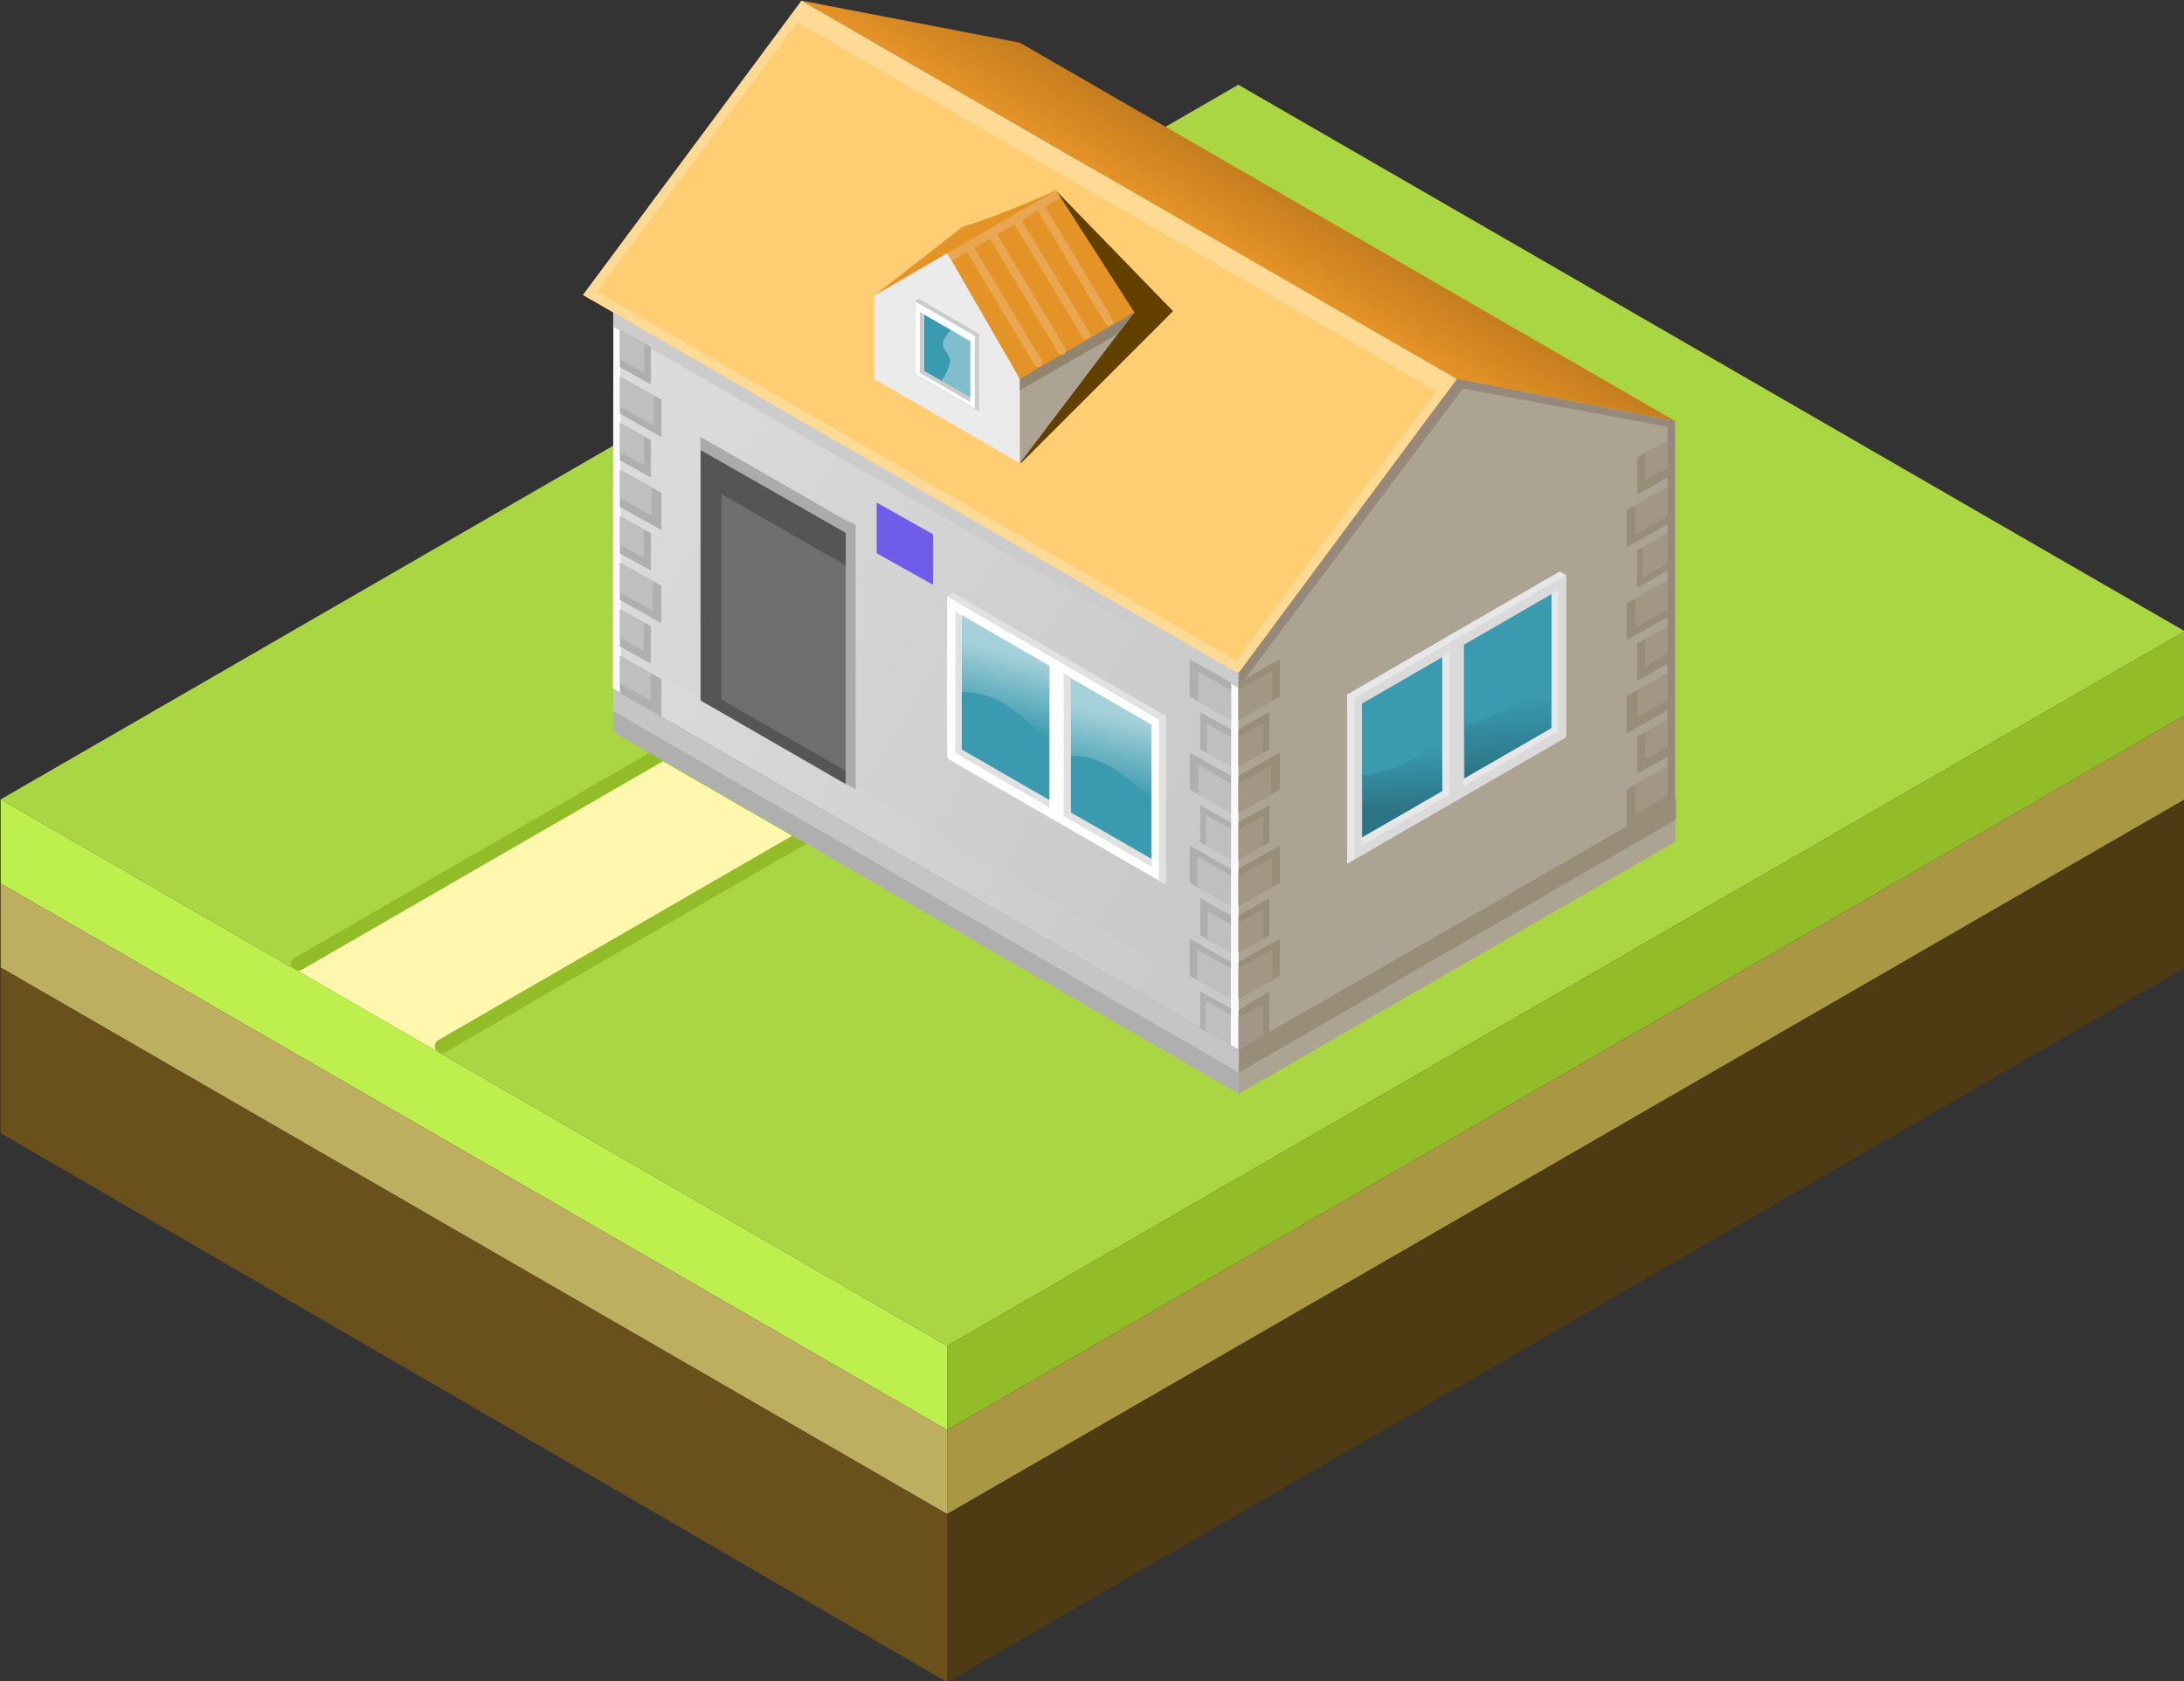 <?xml version="1.0" encoding="UTF-8" standalone="no"?>
<!-- Created with Inkscape (http://www.inkscape.org/) -->

<svg
   xmlns:dc="http://purl.org/dc/elements/1.1/"
   xmlns:cc="http://creativecommons.org/ns#"
   xmlns:rdf="http://www.w3.org/1999/02/22-rdf-syntax-ns#"
   xmlns:svg="http://www.w3.org/2000/svg"
   xmlns="http://www.w3.org/2000/svg"
   xmlns:xlink="http://www.w3.org/1999/xlink"
   xmlns:sodipodi="http://sodipodi.sourceforge.net/DTD/sodipodi-0.dtd"
   xmlns:inkscape="http://www.inkscape.org/namespaces/inkscape"
   width="281.589"
   height="216.767"
   id="svg2"
   version="1.1"
   inkscape:version="0.48.4 r9939"
   sodipodi:docname="Isometric house.svg">
  <rect width="100%" height="100%" fill="#333333" stroke="none"/>
  <defs
     id="defs4">
    <linearGradient
       id="linearGradient5647">
      <stop
         style="stop-color:#dadada;stop-opacity:1;"
         offset="0"
         id="stop5649" />
      <stop
         style="stop-color:#c9c9c9;stop-opacity:1;"
         offset="1"
         id="stop5651" />
    </linearGradient>
    <linearGradient
       id="linearGradient4007">
      <stop
         style="stop-color:#235c69;stop-opacity:0.6;"
         offset="0"
         id="stop4009" />
      <stop
         style="stop-color:#235c69;stop-opacity:0;"
         offset="1"
         id="stop4011" />
    </linearGradient>
    <linearGradient
       id="linearGradient3993">
      <stop
         style="stop-color:#ffffff;stop-opacity:0.547;"
         offset="0"
         id="stop3995" />
      <stop
         style="stop-color:#ffffff;stop-opacity:0;"
         offset="1"
         id="stop3997" />
    </linearGradient>
    <linearGradient
       id="linearGradient3810">
      <stop
         style="stop-color:#e49327;stop-opacity:1;"
         offset="0"
         id="stop3812" />
      <stop
         style="stop-color:#a76815;stop-opacity:1;"
         offset="1"
         id="stop3814" />
    </linearGradient>
    <linearGradient
       inkscape:collect="always"
       xlink:href="#linearGradient4007"
       id="linearGradient4881"
       gradientUnits="userSpaceOnUse"
       gradientTransform="translate(2.546,-1.469)"
       x1="459.609"
       y1="436.276"
       x2="459.402"
       y2="433.667" />
    <linearGradient
       inkscape:collect="always"
       xlink:href="#linearGradient4007"
       id="linearGradient4884"
       gradientUnits="userSpaceOnUse"
       gradientTransform="translate(-1.314,0.75)"
       x1="459.531"
       y1="435.433"
       x2="459.433"
       y2="433.261" />
    <linearGradient
       inkscape:collect="always"
       xlink:href="#linearGradient3993"
       id="linearGradient4899"
       gradientUnits="userSpaceOnUse"
       gradientTransform="translate(3.906,2.266)"
       x1="443.875"
       y1="430.611"
       x2="443.195"
       y2="433.174" />
    <linearGradient
       inkscape:collect="always"
       xlink:href="#linearGradient3993"
       id="linearGradient4902"
       gradientUnits="userSpaceOnUse"
       x1="443.875"
       y1="430.611"
       x2="443.195"
       y2="433.174" />
    <linearGradient
       inkscape:collect="always"
       xlink:href="#linearGradient5647"
       id="linearGradient4927"
       gradientUnits="userSpaceOnUse"
       x1="431.14"
       y1="431.292"
       x2="451.579"
       y2="441.229" />
    <linearGradient
       inkscape:collect="always"
       xlink:href="#linearGradient3810"
       id="linearGradient4947"
       gradientUnits="userSpaceOnUse"
       x1="449.467"
       y1="414.862"
       x2="452.065"
       y2="410.362" />
    <linearGradient
       inkscape:collect="always"
       xlink:href="#linearGradient5647"
       id="linearGradient4951"
       gradientUnits="userSpaceOnUse"
       x1="430.852"
       y1="425.988"
       x2="451.024"
       y2="437.426" />
  </defs>
  <sodipodi:namedview
     id="base"
     pagecolor="#ffffff"
     bordercolor="#666666"
     borderopacity="1.0"
     inkscape:pageopacity="0.0"
     inkscape:pageshadow="2"
     inkscape:zoom="1"
     inkscape:cx="96.475144"
     inkscape:cy="57.049525"
     inkscape:document-units="px"
     inkscape:current-layer="layer1"
     showgrid="true"
     inkscape:window-width="913"
     inkscape:window-height="1041"
     inkscape:window-x="62"
     inkscape:window-y="0"
     inkscape:window-maximized="0"
     inkscape:snap-nodes="true"
     showguides="true"
     inkscape:guide-bbox="true"
     inkscape:snap-global="false"
     fit-margin-top="0"
     fit-margin-left="0"
     fit-margin-right="0"
     fit-margin-bottom="0" />
  <g
     inkscape:label="Layer"
     inkscape:groupmode="layer"
     id="layer1"
     style="display:inline"
     transform="translate(-407.898,-250.595)">
    <g
       id="g3829"
       transform="matrix(3.613,0,0,3.613,-1065.751,-1221.119)">
      <path
         sodipodi:nodetypes="ccccc"
         inkscape:connector-curvature="0"
         id="path4094"
         d="m 407.898,435.862 44.167,-25.5 33.775,19.5 -44.167,25.5 z"
         style="fill:#aad644;fill-opacity:1;stroke:none" />
      <path
         id="path3000"
         d="m 459.875,420.875 c -2.054,2.767 -4.64,4.94 -6.5,7.938 l -1.312,0.594 0,1.969 0,12 0,0.094 0,2.906 15.594,-9 0,-3 0,-0.094 0,-11.906 -7.781,-1.5 z"
         style="fill:#aca392;fill-opacity:1;stroke:none"
         inkscape:connector-curvature="0" />
      <path
         sodipodi:nodetypes="ccccccc"
         inkscape:connector-curvature="0"
         id="path3002"
         d="m 429.914,418.77 0,12.031 6.719,3.906 15.329,9 -0.221,-18.044 -15.108,-2.956 z"
         style="fill:url(#linearGradient4951);fill-opacity:1;stroke:none" />
      <path
         sodipodi:nodetypes="ccccc"
         inkscape:connector-curvature="0"
         id="path3008"
         d="m 459.859,420.862 -23.383,-13.5 -7.794,10.5 23.383,13.5 z"
         style="fill:#ffce72;fill-opacity:1;stroke:none" />
      <path
         sodipodi:nodetypes="ccccc"
         inkscape:connector-curvature="0"
         id="path3012"
         d="m 459.859,420.862 7.794,1.5 -23.383,-13.5 -7.794,-1.5 z"
         style="fill:url(#linearGradient4947);fill-opacity:1;stroke:none" />
      <path
         sodipodi:nodetypes="ccccc"
         inkscape:connector-curvature="0"
         id="path3014"
         d="m 439.075,420.862 5.196,3 0,-3 -5.196,-3 z"
         style="fill:#ebebeb;fill-opacity:1;stroke:none" />
      <path
         sodipodi:nodetypes="cccc"
         inkscape:connector-curvature="0"
         id="path3016"
         d="m 439.071,417.886 2.723,-1.703 2.473,4.703 z"
         style="fill:#ebebeb;fill-opacity:1;stroke:none" />
      <path
         sodipodi:nodetypes="cccc"
         inkscape:connector-curvature="0"
         id="path4031"
         d="m 445.594,414.175 4.141,4.266 -5.438,5.438 z"
         style="fill:#624000;fill-opacity:1;stroke:none" />
      <path
         sodipodi:nodetypes="ccccc"
         inkscape:connector-curvature="0"
         id="path3018"
         d="m 444.271,420.862 4.091,-2.369 -2.802,-4.364 -3.887,2.233 z"
         style="fill:#e49327;fill-opacity:1;stroke:none" />
      <path
         sodipodi:nodetypes="cccc"
         inkscape:connector-curvature="0"
         id="path3020"
         d="m 444.271,423.862 4.082,-5.384 -4.082,2.384 z"
         style="fill:#aca392;fill-opacity:1;stroke:none" />
      <path
         sodipodi:nodetypes="ccccc"
         inkscape:connector-curvature="0"
         id="path5406"
         d="m 444.266,420.859 0.005,0.403 3.504,-2.014 0.579,-0.764 z"
         style="fill:#91856f;fill-opacity:1;stroke:none" />
      <path
         sodipodi:nodetypes="ccccc"
         style="fill:#3a9aaf;fill-opacity:1;stroke:none"
         d="m 449.482,438.88 -7.794,-4.5 0.176,-5.875 7.618,4.375 z"
         id="path3026"
         inkscape:connector-curvature="0" />
      <path
         sodipodi:nodetypes="cccccc"
         inkscape:connector-curvature="0"
         id="path3030"
         d="m 459.859,420.862 0.412,0.084 -7.53,10.027 -0.669,0.907 0,-0.521 z"
         style="fill:#97887c;fill-opacity:1;stroke:none" />
      <path
         sodipodi:nodetypes="ccccc"
         inkscape:connector-curvature="0"
         id="path3032"
         d="m 436.485,407.372 23.372,13.495 -0.432,0.588 -23.389,-13.493 z"
         style="fill:#ffda94;fill-opacity:1;stroke:none" />
      <path
         inkscape:connector-curvature="0"
         id="path3802"
         d="M 452.059,431.339 z"
         style="fill:none;stroke:#000000;stroke-width:1px;stroke-linecap:butt;stroke-linejoin:miter;stroke-opacity:1" />
      <path
         sodipodi:nodetypes="cccccc"
         inkscape:connector-curvature="0"
         id="path3806"
         d="m 467.649,422.366 0,0.239 -0.327,-0.049 -7.647,-1.428 0.205,-0.268 z"
         style="fill:#97887c;fill-opacity:1;stroke:none" />
      <path
         inkscape:connector-curvature="0"
         id="path3808"
         d="m 440.541,420.698 2.264,1.307 0,-2.614 -2.264,-1.307 z"
         style="fill:#3a9aaf;fill-opacity:1;stroke:none" />
      <path
         sodipodi:nodetypes="ccccc"
         inkscape:connector-curvature="0"
         id="path3820"
         d="m 429.755,418.474 0,0.519 22.318,12.883 -0.011,-0.53 z"
         style="fill:#cccccc;fill-opacity:1;stroke:none" />
      <path
         inkscape:connector-curvature="0"
         id="path4114"
         d="m 431.281,434.362 -12.99,7.5 5.196,3 12.99,-7.5 z"
         style="fill:#fff7ad;fill-opacity:1;stroke:none" />
      <path
         sodipodi:nodetypes="cc"
         inkscape:connector-curvature="0"
         id="path4116"
         d="m 431.502,434.23 -12.99,7.5"
         style="fill:#92bd29;fill-opacity:1;stroke:#92bd29;stroke-width:0.5;stroke-linecap:round;stroke-linejoin:miter;stroke-miterlimit:4;stroke-opacity:1;stroke-dasharray:none" />
      <path
         style="fill:#92bd29;fill-opacity:1;stroke:#92bd29;stroke-width:0.5;stroke-linecap:round;stroke-linejoin:miter;stroke-miterlimit:4;stroke-opacity:1;stroke-dasharray:none"
         d="m 436.628,437.169 -12.99,7.5"
         id="path4118"
         inkscape:connector-curvature="0"
         sodipodi:nodetypes="cc" />
      <path
         sodipodi:nodetypes="ccccc"
         inkscape:connector-curvature="0"
         id="path3824"
         d="m 429.761,430.456 0,3 22.305,12.906 0,-3 z"
         style="fill:#afafaf;fill-opacity:1;stroke:none" />
      <path
         sodipodi:nodetypes="ccccc"
         inkscape:connector-curvature="0"
         id="path3828"
         d="m 429.765,430.425 0.006,1.5 22.308,12.86 0,-1.449 c -7.438,-4.303 -14.876,-8.607 -22.314,-12.91 z"
         style="fill:url(#linearGradient4927);fill-opacity:1;stroke:none" />
      <path
         sodipodi:nodetypes="ccccc"
         inkscape:connector-curvature="0"
         id="path3832"
         d="m 452.084,444.79 -0.022,0.805 -22.302,-12.884 0,-0.769 z"
         style="fill:#c5c5c5;fill-opacity:1;stroke:none" />
      <path
         sodipodi:nodetypes="ccccc"
         inkscape:connector-curvature="0"
         id="path3836"
         d="m 441.891,428.507 -0.188,0.496 7.773,4.488 0,-0.613 c 0,0 -7.681,-4.397 -7.585,-4.371 z"
         style="fill:#ffffff;fill-opacity:1;stroke:none" />
      <path
         sodipodi:nodetypes="cccccc"
         style="fill:#ffffff;fill-opacity:1;stroke:none"
         d="m 441.875,428.507 -0.203,0.113 0,5.758 0.518,0.301 0,-5.973 z"
         id="path3840"
         inkscape:connector-curvature="0" />
      <path
         sodipodi:nodetypes="ccccc"
         style="fill:#ffffff;fill-opacity:1;stroke:none"
         d="m 441.719,433.815 0,0.609 7.757,4.476 0,-0.613 c 0,0 -7.852,-4.498 -7.757,-4.473 z"
         id="path3842"
         inkscape:connector-curvature="0" />
      <path
         sodipodi:nodetypes="ccccc"
         style="fill:#ffffff;fill-opacity:1;stroke:none"
         d="m 448.964,433.175 0,5.328 0.514,0.301 0,-5.938 z"
         id="path3844"
         inkscape:connector-curvature="0" />
      <path
         sodipodi:nodetypes="ccccc"
         inkscape:connector-curvature="0"
         id="path3888"
         d="m 452.092,444.785 0,0.82 15.59,-9.023 0,-0.762 z"
         style="fill:#988d78;fill-opacity:1;stroke:none" />
      <path
         sodipodi:nodetypes="ccccc"
         inkscape:connector-curvature="0"
         id="path3898"
         d="m 442.187,429.3 -0.219,-0.148 0,5.062 0.219,-0.133 z"
         style="fill:#e1e1e1;fill-opacity:1;stroke:none" />
      <path
         sodipodi:nodetypes="ccccc"
         inkscape:connector-curvature="0"
         id="path3900"
         d="m 442.164,434.065 -0.195,0.141 7.004,4.066 0,-0.281 z"
         style="fill:#e1e1e1;fill-opacity:1;stroke:none" />
      <path
         inkscape:connector-curvature="0"
         id="path3838"
         d="m 445.324,430.534 0,5.938 0.522,0.301 0,-5.973 z"
         style="fill:#ffffff;fill-opacity:1;stroke:none" />
      <path
         sodipodi:nodetypes="ccccc"
         inkscape:connector-curvature="0"
         id="path3912"
         d="m 446.091,431.531 -0.256,-0.148 0,5.078 0.256,0.027 z"
         style="fill:#e1e1e1;fill-opacity:1;stroke:none" />
      <path
         style="fill:#e1e1e1;fill-opacity:1;stroke:none"
         d="m 449.483,432.859 -0.256,0.147 0,5.754 0.256,0.151 z"
         id="path3916"
         inkscape:connector-curvature="0"
         sodipodi:nodetypes="ccccc" />
      <path
         style="fill:#e1e1e1;fill-opacity:1;stroke:none"
         d="m 441.671,428.622 0.219,-0.126 7.576,4.378 -0.243,0.142 z"
         id="path3918"
         inkscape:connector-curvature="0"
         sodipodi:nodetypes="ccccc" />
      <path
         inkscape:connector-curvature="0"
         id="path3028"
         d="m 438.071,426.331 -5.196,-3 0,9 5.196,3 z"
         style="fill:#6f6f6f;fill-opacity:1;stroke:none" />
      <path
         sodipodi:nodetypes="ccccccc"
         inkscape:connector-curvature="0"
         id="path3834"
         d="m 438.071,427.526 0,-1.195 -5.196,-3 0,9 0.748,0.422 0,-7.781 z"
         style="fill:#555555;fill-opacity:1;stroke:none" />
      <path
         inkscape:connector-curvature="0"
         id="path3969"
         d="m 451.781,431.175 0.281,0.172 7.688,-10.344 -0.219,-0.25 z"
         style="fill:#ffda94;fill-opacity:1;stroke:none" />
      <path
         sodipodi:nodetypes="ccccc"
         style="fill:#ffda94;fill-opacity:1;stroke:none"
         d="m 428.685,417.858 0.281,0.172 7.742,-10.414 -0.219,-0.25 z"
         id="path3971"
         inkscape:connector-curvature="0" />
      <path
         inkscape:connector-curvature="0"
         id="path3975"
         d="m 451.773,431.198 0.234,-0.281 -23.113,-13.332 -0.207,0.281 z"
         style="fill:#ffda94;fill-opacity:1;stroke:none" />
      <path
         sodipodi:nodetypes="ccccc"
         inkscape:connector-curvature="0"
         id="path3977"
         d="m 441.672,416.37 0.172,0.281 3.875,-2.266 -0.164,-0.258 z"
         style="fill:#eaa751;fill-opacity:1;stroke:none" />
      <path
         sodipodi:nodetypes="ccccc"
         inkscape:connector-curvature="0"
         id="path3981"
         d="m 442.805,419.393 0,0.297 -2.262,-1.305 -0.004,-0.297 z"
         style="fill:#ffffff;fill-opacity:1;stroke:none" />
      <path
         style="fill:#ffffff;fill-opacity:1;stroke:none"
         d="m 442.805,421.706 0,0.297 -2.262,-1.305 -0.004,-0.297 z"
         id="path3983"
         inkscape:connector-curvature="0"
         sodipodi:nodetypes="ccccc" />
      <path
         inkscape:connector-curvature="0"
         id="path3987"
         d="m 440.848,418.558 0,2.184 -0.307,-0.082 0,-2.289 z"
         style="fill:#ffffff;fill-opacity:1;stroke:none" />
      <path
         style="fill:#ffffff;fill-opacity:1;stroke:none"
         d="m 442.809,419.45 0,2.428 -0.307,-0.092 0,-2.545 z"
         id="path3989"
         inkscape:connector-curvature="0" />
      <path
         sodipodi:nodetypes="ccccc"
         inkscape:connector-curvature="0"
         id="path3991"
         d="m 442.188,429.206 -0.016,2.828 c 1.362,-0.047 2.277,0.921 3.164,1.827 l 0,-2.842 z"
         style="fill:url(#linearGradient4902);fill-opacity:1;stroke:none" />
      <path
         style="fill:url(#linearGradient4899);fill-opacity:1;stroke:none"
         d="m 446.094,431.472 -0.016,2.828 c 1.262,-0.018 2.232,0.963 3.164,1.827 l 0,-2.842 z"
         id="path4001"
         inkscape:connector-curvature="0"
         sodipodi:nodetypes="ccccc" />
      <path
         sodipodi:nodetypes="ccccc"
         inkscape:connector-curvature="0"
         id="path3024"
         d="m 455.948,438.112 7.794,-4.5 -0.172,-5.805 -7.622,4.305 z"
         style="fill:#3a9aaf;fill-opacity:1;stroke:none" />
      <path
         sodipodi:nodetypes="ccccc"
         style="fill:#dadada;fill-opacity:1;stroke:none"
         d="m 463.541,427.741 0.195,0.512 -7.773,4.488 0,-0.613 c 0,0 7.673,-4.412 7.577,-4.387 z"
         id="path3874"
         inkscape:connector-curvature="0" />
      <path
         sodipodi:nodetypes="cccccc"
         inkscape:connector-curvature="0"
         id="path3878"
         d="m 463.631,427.811 0.141,0.059 0,5.758 -0.522,0.301 0,-5.973 z"
         style="fill:#dadada;fill-opacity:1;stroke:none" />
      <path
         inkscape:connector-curvature="0"
         id="path3880"
         d="m 463.72,433.065 0,0.609 -7.773,4.488 0,-0.613 c 0,0 7.868,-4.51 7.773,-4.484 z"
         style="fill:#dadada;fill-opacity:1;stroke:none" />
      <path
         inkscape:connector-curvature="0"
         id="path3882"
         d="m 456.475,432.425 0,5.328 -0.522,0.301 0,-5.973 z"
         style="fill:#dadada;fill-opacity:1;stroke:none"
         sodipodi:nodetypes="ccccc" />
      <path
         style="fill:#e7e7e7;fill-opacity:1;stroke:none"
         d="m 463.246,428.534 0.219,-0.148 0,5.062 -0.219,-0.133 z"
         id="path3930"
         inkscape:connector-curvature="0"
         sodipodi:nodetypes="ccccc" />
      <path
         style="fill:#e7e7e7;fill-opacity:1;stroke:none"
         d="m 463.269,433.3 0.195,0.141 -7.004,4.066 0,-0.281 z"
         id="path3932"
         inkscape:connector-curvature="0"
         sodipodi:nodetypes="ccccc" />
      <path
         style="fill:#e7e7e7;fill-opacity:1;stroke:none"
         d="m 459.343,430.765 0.256,-0.148 0,5.078 -0.256,0.027 z"
         id="path3934"
         inkscape:connector-curvature="0"
         sodipodi:nodetypes="ccccc" />
      <path
         sodipodi:nodetypes="ccccc"
         inkscape:connector-curvature="0"
         id="path3936"
         d="m 455.951,432.093 0.256,0.147 0,5.754 -0.256,0.151 z"
         style="fill:#e7e7e7;fill-opacity:1;stroke:none" />
      <path
         style="fill:#dadada;fill-opacity:1;stroke:none"
         d="m 460.115,429.784 0,5.938 -0.522,0.301 0,-5.973 z"
         id="path3876"
         inkscape:connector-curvature="0" />
      <path
         sodipodi:nodetypes="ccccc"
         inkscape:connector-curvature="0"
         id="path3938"
         d="m 463.76,427.856 -0.227,-0.126 -7.566,4.378 0.243,0.142 z"
         style="fill:#e7e7e7;fill-opacity:1;stroke:none" />
      <path
         sodipodi:nodetypes="ccccc"
         inkscape:connector-curvature="0"
         id="path4005"
         d="m 456.499,435.01 0,2.196 2.855,-1.648 -0.011,-2.067 c -0.727,0.943 -1.667,1.368 -2.844,1.519 z"
         style="fill:url(#linearGradient4884);fill-opacity:1;stroke:none" />
      <path
         style="fill:url(#linearGradient4881);fill-opacity:1;stroke:none"
         d="m 460.155,433.196 0,1.9 3.058,-1.758 0.011,-2.167 c -0.663,1.012 -1.898,1.802 -3.069,2.024 z"
         id="path4015"
         inkscape:connector-curvature="0"
         sodipodi:nodetypes="ccccc" />
      <path
         inkscape:connector-curvature="0"
         id="path4019"
         d="m 439.094,417.847 2.594,-1.484 -0.656,0.117 z"
         style="fill:none;stroke:none" />
      <path
         sodipodi:nodetypes="cccsscc"
         inkscape:connector-curvature="0"
         id="path4092"
         d="m 442.512,419.511 0,2.047 -1.043,-0.617 c 0,0 0.308,-0.458 0.312,-0.719 0.004,-0.233 -0.281,-0.417 -0.258,-0.648 0.017,-0.176 0.289,-0.461 0.289,-0.461 z"
         style="opacity:0.362;fill:#ffffff;fill-opacity:1;stroke:none" />
      <path
         sodipodi:nodetypes="ccccc"
         inkscape:connector-curvature="0"
         id="path3875"
         d="m 440.85,418.561 0,2.012 -0.152,0.088 0,-2.186 z"
         style="fill:#cccccc;fill-opacity:1;stroke:none" />
      <path
         inkscape:connector-curvature="0"
         id="path3877"
         d="m 440.707,420.647 0.138,-0.08 1.651,0.953 0,0.158 z"
         style="fill:#cccccc;fill-opacity:1;stroke:none" />
      <path
         sodipodi:nodetypes="ccccc"
         style="fill:#cccccc;fill-opacity:1;stroke:none"
         d="m 440.531,418.085 0.138,-0.08 2.147,1.242 0,0.158 z"
         id="path3879"
         inkscape:connector-curvature="0" />
      <path
         style="fill:#cccccc;fill-opacity:1;stroke:none"
         d="m 442.811,419.265 0,2.742 -0.152,-0.088 0,-2.74 z"
         id="path3881"
         inkscape:connector-curvature="0"
         sodipodi:nodetypes="ccccc" />
      <path
         sodipodi:nodetypes="ccccc"
         inkscape:connector-curvature="0"
         id="path3887"
         d="m 432.867,423.393 0,-0.469 5.203,2.984 0,0.453 z"
         style="fill:#ababab;fill-opacity:1;stroke:none" />
      <path
         sodipodi:nodetypes="ccccc"
         inkscape:connector-curvature="0"
         id="path3889"
         d="m 433.584,432.731 4.458,2.559 0,-0.453 -4.43,-2.541 z"
         style="fill:#555555;fill-opacity:1;stroke:none" />
      <path
         sodipodi:nodetypes="ccccc"
         inkscape:connector-curvature="0"
         id="path3891"
         d="m 438.059,425.908 0.348,0.15 0,9.454 -0.348,-0.2 z"
         style="fill:#ababab;fill-opacity:1;stroke:none" />
      <g
         id="g4020">
        <path
           style="fill:#e5962e;fill-opacity:1;stroke:#eaa751;stroke-width:0.3;stroke-linecap:round;stroke-linejoin:miter;stroke-miterlimit:4;stroke-opacity:1;stroke-dasharray:none"
           d="m 442.516,416.268 2.406,4.016"
           id="path4012"
           inkscape:connector-curvature="0" />
        <path
           inkscape:connector-curvature="0"
           id="path4014"
           d="m 443.359,415.831 2.406,4.016"
           style="fill:#e5962e;fill-opacity:1;stroke:#eaa751;stroke-width:0.3;stroke-linecap:round;stroke-linejoin:miter;stroke-miterlimit:4;stroke-opacity:1;stroke-dasharray:none" />
        <path
           sodipodi:nodetypes="cc"
           style="fill:#e5962e;fill-opacity:1;stroke:#eaa751;stroke-width:0.3;stroke-linecap:round;stroke-linejoin:miter;stroke-miterlimit:4;stroke-opacity:1;stroke-dasharray:none"
           d="m 444.203,415.268 2.428,4.016"
           id="path4016"
           inkscape:connector-curvature="0" />
        <path
           inkscape:connector-curvature="0"
           id="path4018"
           d="m 445.047,414.8 2.406,4.016"
           style="fill:#e5962e;fill-opacity:1;stroke:#eaa751;stroke-width:0.3;stroke-linecap:round;stroke-linejoin:miter;stroke-miterlimit:4;stroke-opacity:1;stroke-dasharray:none" />
      </g>
      <path
         sodipodi:nodetypes="ccccc"
         inkscape:connector-curvature="0"
         id="path4027"
         d="m 439.08,417.884 3.139,-2.45 c 1.299,-0.382 3.344,-1.302 3.344,-1.302 l -3.855,2.22 z"
         style="fill:#e49327;fill-opacity:1;stroke:none" />
      <path
         sodipodi:nodetypes="ccccc"
         inkscape:connector-curvature="0"
         id="path4120"
         d="m 407.898,435.862 0,3 33.775,19.5 0,-3 z"
         style="fill:#bdf04d;fill-opacity:1;stroke:none" />
      <path
         sodipodi:nodetypes="ccccc"
         inkscape:connector-curvature="0"
         id="path4122"
         d="m 441.673,455.362 44.167,-25.5 0,3 -44.167,25.5 z"
         style="fill:#92bd29;fill-opacity:1;stroke:none" />
      <path
         sodipodi:nodetypes="ccccc"
         style="fill:#beae60;fill-opacity:1;stroke:none"
         d="m 407.898,438.862 0,3 33.775,19.5 0,-3 z"
         id="path5394"
         inkscape:connector-curvature="0" />
      <path
         style="fill:#6a511b;fill-opacity:1;stroke:none"
         d="m 407.898,441.862 -10e-6,5.909 33.775,19.591 0,-6 z"
         id="path5396"
         inkscape:connector-curvature="0"
         sodipodi:nodetypes="ccccc" />
      <path
         inkscape:connector-curvature="0"
         id="path5398"
         d="m 485.84,432.862 0,3 -44.167,25.5 0,-3 z"
         style="fill:#a99744;fill-opacity:1;stroke:none"
         sodipodi:nodetypes="ccccc" />
      <path
         sodipodi:nodetypes="ccccc"
         inkscape:connector-curvature="0"
         id="path5400"
         d="m 485.84,435.862 0,6 -44.167,25.5 0,-6 z"
         style="fill:#4e3b14;fill-opacity:1;stroke:none" />
      <path
         sodipodi:nodetypes="ccccc"
         inkscape:connector-curvature="0"
         id="path3965"
         d="m 451.803,433.017 -1.475,-0.825 0,-1.325 1.475,0.83 z"
         style="fill:#afafaf;fill-opacity:1;stroke:none" />
      <path
         style="fill:#afafaf;fill-opacity:1;stroke:none"
         d="m 451.803,436.339 -1.475,-0.825 0,-1.325 1.475,0.83 z"
         id="path4022"
         inkscape:connector-curvature="0"
         sodipodi:nodetypes="ccccc" />
      <path
         sodipodi:nodetypes="ccccc"
         inkscape:connector-curvature="0"
         id="path4024"
         d="m 451.803,433.017 -1.475,-0.825 0,-1.325 1.475,0.83 z"
         style="fill:#afafaf;fill-opacity:1;stroke:none" />
      <path
         sodipodi:nodetypes="ccccc"
         inkscape:connector-curvature="0"
         id="path4026"
         d="m 451.803,434.678 -1.099,-0.604 0,-1.325 1.099,0.609 z"
         style="fill:#afafaf;fill-opacity:1;stroke:none" />
      <path
         sodipodi:nodetypes="ccccc"
         inkscape:connector-curvature="0"
         id="path4030"
         d="m 451.803,439.661 -1.475,-0.825 0,-1.325 1.475,0.83 z"
         style="fill:#afafaf;fill-opacity:1;stroke:none" />
      <path
         sodipodi:nodetypes="ccccc"
         inkscape:connector-curvature="0"
         id="path4034"
         d="m 451.803,442.982 -1.475,-0.825 0,-1.325 1.475,0.83 z"
         style="fill:#afafaf;fill-opacity:1;stroke:none" />
      <path
         style="fill:#afafaf;fill-opacity:1;stroke:none"
         d="m 451.803,438 -1.099,-0.604 0,-1.325 1.099,0.609 z"
         id="path4038"
         inkscape:connector-curvature="0"
         sodipodi:nodetypes="ccccc" />
      <path
         sodipodi:nodetypes="ccccc"
         inkscape:connector-curvature="0"
         id="path4040"
         d="m 451.803,441.322 -1.099,-0.604 0,-1.325 1.099,0.609 z"
         style="fill:#afafaf;fill-opacity:1;stroke:none" />
      <path
         style="fill:#afafaf;fill-opacity:1;stroke:none"
         d="m 451.803,444.643 -1.099,-0.604 0,-1.325 1.099,0.609 z"
         id="path4042"
         inkscape:connector-curvature="0"
         sodipodi:nodetypes="ccccc" />
      <path
         style="fill:#bfbfbf;fill-opacity:1;stroke:none"
         d="m 451.803,433.017 -1.176,-0.658 0,-1.057 1.176,0.662 z"
         id="path5410"
         inkscape:connector-curvature="0"
         sodipodi:nodetypes="ccccc" />
      <path
         style="fill:#bfbfbf;fill-opacity:1;stroke:none"
         d="m 451.803,434.678 -0.867,-0.476 0,-1.045 0.867,0.48 z"
         id="path5430"
         inkscape:connector-curvature="0"
         sodipodi:nodetypes="ccccc" />
      <path
         sodipodi:nodetypes="ccccc"
         inkscape:connector-curvature="0"
         id="path5432"
         d="m 451.803,436.339 -1.165,-0.652 0,-1.047 1.165,0.655 z"
         style="fill:#bfbfbf;fill-opacity:1;stroke:none" />
      <path
         sodipodi:nodetypes="ccccc"
         inkscape:connector-curvature="0"
         id="path5434"
         d="m 451.803,438 -0.9,-0.495 0,-1.085 0.9,0.498 z"
         style="fill:#bfbfbf;fill-opacity:1;stroke:none" />
      <path
         style="fill:#bfbfbf;fill-opacity:1;stroke:none"
         d="m 451.803,439.661 -1.198,-0.67 0,-1.077 1.198,0.674 z"
         id="path5436"
         inkscape:connector-curvature="0"
         sodipodi:nodetypes="ccccc" />
      <path
         style="fill:#bfbfbf;fill-opacity:1;stroke:none"
         d="m 451.803,441.322 -0.834,-0.458 0,-1.005 0.834,0.462 z"
         id="path5438"
         inkscape:connector-curvature="0"
         sodipodi:nodetypes="ccccc" />
      <path
         style="fill:#bfbfbf;fill-opacity:1;stroke:none"
         d="m 451.803,442.982 -1.209,-0.676 0,-1.087 1.209,0.68 z"
         id="path5440"
         inkscape:connector-curvature="0"
         sodipodi:nodetypes="ccccc" />
      <path
         sodipodi:nodetypes="ccccc"
         inkscape:connector-curvature="0"
         id="path5442"
         d="m 451.803,444.643 -0.911,-0.5 0,-1.098 0.911,0.504 z"
         style="fill:#bfbfbf;fill-opacity:1;stroke:none" />
      <g
         id="g5560">
        <path
           inkscape:connector-curvature="0"
           id="path3894"
           d="m 430.01,419.13 0.016,12.938 -0.281,-0.172 0.016,-12.906 z"
           style="fill:#f9f9f9;fill-opacity:1;stroke:none" />
        <g
           id="g3990">
          <path
             sodipodi:nodetypes="ccccc"
             inkscape:connector-curvature="0"
             id="path4076"
             d="m 430.001,427.422 1.475,0.825 0,1.325 -1.475,-0.83 z"
             style="fill:#afafaf;fill-opacity:1;stroke:none" />
          <path
             style="fill:#afafaf;fill-opacity:1;stroke:none"
             d="m 430.001,430.743 1.475,0.825 0,1.325 -1.475,-0.83 z"
             id="path4078"
             inkscape:connector-curvature="0"
             sodipodi:nodetypes="ccccc" />
          <path
             style="fill:#afafaf;fill-opacity:1;stroke:none"
             d="m 430.001,429.083 1.099,0.604 0,1.325 -1.099,-0.609 z"
             id="path4080"
             inkscape:connector-curvature="0"
             sodipodi:nodetypes="ccccc" />
          <path
             style="fill:#afafaf;fill-opacity:1;stroke:none"
             d="m 430.001,424.1 1.475,0.825 0,1.325 -1.475,-0.83 z"
             id="path4082"
             inkscape:connector-curvature="0"
             sodipodi:nodetypes="ccccc" />
          <path
             style="fill:#afafaf;fill-opacity:1;stroke:none"
             d="m 430.001,420.778 1.475,0.825 0,1.325 -1.475,-0.83 z"
             id="path4084"
             inkscape:connector-curvature="0"
             sodipodi:nodetypes="ccccc" />
          <path
             sodipodi:nodetypes="ccccc"
             inkscape:connector-curvature="0"
             id="path4086"
             d="m 430.001,425.761 1.099,0.604 0,1.325 -1.099,-0.609 z"
             style="fill:#afafaf;fill-opacity:1;stroke:none" />
          <path
             style="fill:#afafaf;fill-opacity:1;stroke:none"
             d="m 430.001,422.439 1.099,0.604 0,1.325 -1.099,-0.609 z"
             id="path4088"
             inkscape:connector-curvature="0"
             sodipodi:nodetypes="ccccc" />
          <path
             sodipodi:nodetypes="ccccc"
             inkscape:connector-curvature="0"
             id="path4090"
             d="m 430.001,419.118 1.099,0.604 0,1.325 -1.099,-0.609 z"
             style="fill:#afafaf;fill-opacity:1;stroke:none" />
          <path
             style="fill:#bfbfbf;fill-opacity:1;stroke:none"
             d="m 430.001,419.118 0.865,0.475 0,1.042 -0.865,-0.479 z"
             id="path5444"
             inkscape:connector-curvature="0"
             sodipodi:nodetypes="ccccc" />
        </g>
        <path
           sodipodi:nodetypes="ccccc"
           inkscape:connector-curvature="0"
           id="path5448"
           d="m 430.001,427.422 1.475,0.825 0,1.325 -1.475,-0.83 z"
           style="fill:#afafaf;fill-opacity:1;stroke:none" />
        <path
           style="fill:#afafaf;fill-opacity:1;stroke:none"
           d="m 430.001,430.743 1.475,0.825 0,1.325 -1.475,-0.83 z"
           id="path5450"
           inkscape:connector-curvature="0"
           sodipodi:nodetypes="ccccc" />
        <path
           style="fill:#afafaf;fill-opacity:1;stroke:none"
           d="m 430.001,429.083 1.099,0.604 0,1.325 -1.099,-0.609 z"
           id="path5452"
           inkscape:connector-curvature="0"
           sodipodi:nodetypes="ccccc" />
        <path
           style="fill:#afafaf;fill-opacity:1;stroke:none"
           d="m 430.001,424.1 1.475,0.825 0,1.325 -1.475,-0.83 z"
           id="path5454"
           inkscape:connector-curvature="0"
           sodipodi:nodetypes="ccccc" />
        <path
           style="fill:#afafaf;fill-opacity:1;stroke:none"
           d="m 430.001,420.778 1.475,0.825 0,1.325 -1.475,-0.83 z"
           id="path5456"
           inkscape:connector-curvature="0"
           sodipodi:nodetypes="ccccc" />
        <path
           sodipodi:nodetypes="ccccc"
           inkscape:connector-curvature="0"
           id="path5458"
           d="m 430.001,425.761 1.099,0.604 0,1.325 -1.099,-0.609 z"
           style="fill:#afafaf;fill-opacity:1;stroke:none" />
        <path
           style="fill:#afafaf;fill-opacity:1;stroke:none"
           d="m 430.001,422.439 1.099,0.604 0,1.325 -1.099,-0.609 z"
           id="path5460"
           inkscape:connector-curvature="0"
           sodipodi:nodetypes="ccccc" />
        <path
           sodipodi:nodetypes="ccccc"
           inkscape:connector-curvature="0"
           id="path5462"
           d="m 430.001,419.118 1.099,0.604 0,1.325 -1.099,-0.609 z"
           style="fill:#afafaf;fill-opacity:1;stroke:none" />
        <path
           style="fill:#bfbfbf;fill-opacity:1;stroke:none"
           d="m 430.001,419.118 0.865,0.475 0,1.042 -0.865,-0.479 z"
           id="path5464"
           inkscape:connector-curvature="0"
           sodipodi:nodetypes="ccccc" />
        <path
           sodipodi:nodetypes="ccccc"
           inkscape:connector-curvature="0"
           id="path5475"
           d="m 430.001,420.778 1.198,0.67 0,1.077 -1.198,-0.674 z"
           style="fill:#bfbfbf;fill-opacity:1;stroke:none" />
        <path
           sodipodi:nodetypes="ccccc"
           inkscape:connector-curvature="0"
           id="path5477"
           d="m 430.001,422.439 0.856,0.47 0,1.032 -0.856,-0.474 z"
           style="fill:#bfbfbf;fill-opacity:1;stroke:none" />
        <path
           sodipodi:nodetypes="ccccc"
           inkscape:connector-curvature="0"
           id="path5479"
           d="m 430.001,424.1 1.121,0.627 0,1.007 -1.121,-0.631 z"
           style="fill:#bfbfbf;fill-opacity:1;stroke:none" />
        <path
           style="fill:#bfbfbf;fill-opacity:1;stroke:none"
           d="m 430.001,425.761 0.845,0.464 0,1.019 -0.845,-0.468 z"
           id="path5481"
           inkscape:connector-curvature="0"
           sodipodi:nodetypes="ccccc" />
        <path
           style="fill:#bfbfbf;fill-opacity:1;stroke:none"
           d="m 430.001,427.422 1.176,0.658 0,1.057 -1.176,-0.662 z"
           id="path5483"
           inkscape:connector-curvature="0"
           sodipodi:nodetypes="ccccc" />
        <path
           sodipodi:nodetypes="ccccc"
           inkscape:connector-curvature="0"
           id="path5485"
           d="m 430.001,429.083 0.845,0.464 0,1.019 -0.845,-0.468 z"
           style="fill:#bfbfbf;fill-opacity:1;stroke:none" />
        <path
           sodipodi:nodetypes="ccccc"
           inkscape:connector-curvature="0"
           id="path5487"
           d="m 430.001,430.743 1.099,0.615 0,0.987 -1.099,-0.618 z"
           style="fill:#bfbfbf;fill-opacity:1;stroke:none" />
      </g>
      <g
         id="g5522">
        <path
           style="fill:#f9f9f9;fill-opacity:1;stroke:none"
           d="m 452.062,431.878 0.016,12.914 -0.281,-0.172 0.016,-12.883 z"
           id="path3892"
           inkscape:connector-curvature="0"
           sodipodi:nodetypes="ccccc" />
        <path
           style="fill:#988d78;fill-opacity:1;stroke:none"
           d="m 452.072,436.339 1.475,-0.825 0,-1.325 -1.475,0.83 z"
           id="path4044"
           inkscape:connector-curvature="0"
           sodipodi:nodetypes="ccccc" />
        <path
           sodipodi:nodetypes="ccccc"
           inkscape:connector-curvature="0"
           id="path4046"
           d="m 452.072,433.017 1.475,-0.825 0,-1.325 -1.475,0.83 z"
           style="fill:#988d78;fill-opacity:1;stroke:none" />
        <path
           sodipodi:nodetypes="ccccc"
           inkscape:connector-curvature="0"
           id="path4048"
           d="m 452.072,434.678 1.099,-0.604 0,-1.325 -1.099,0.609 z"
           style="fill:#988d78;fill-opacity:1;stroke:none" />
        <path
           sodipodi:nodetypes="ccccc"
           inkscape:connector-curvature="0"
           id="path4050"
           d="m 452.072,439.661 1.475,-0.825 0,-1.325 -1.475,0.83 z"
           style="fill:#988d78;fill-opacity:1;stroke:none" />
        <path
           sodipodi:nodetypes="ccccc"
           inkscape:connector-curvature="0"
           id="path4052"
           d="m 452.072,442.982 1.475,-0.825 0,-1.325 -1.475,0.83 z"
           style="fill:#988d78;fill-opacity:1;stroke:none" />
        <path
           style="fill:#988d78;fill-opacity:1;stroke:none"
           d="m 452.072,438 1.099,-0.604 0,-1.325 -1.099,0.609 z"
           id="path4054"
           inkscape:connector-curvature="0"
           sodipodi:nodetypes="ccccc" />
        <path
           sodipodi:nodetypes="ccccc"
           inkscape:connector-curvature="0"
           id="path4056"
           d="m 452.072,441.322 1.099,-0.604 0,-1.325 -1.099,0.609 z"
           style="fill:#988d78;fill-opacity:1;stroke:none" />
        <path
           style="fill:#988d78;fill-opacity:1;stroke:none"
           d="m 452.072,444.838 1.099,-0.665 0,-1.459 -1.099,0.67 z"
           id="path4058"
           inkscape:connector-curvature="0"
           sodipodi:nodetypes="ccccc" />
        <path
           style="fill:#a19784;fill-opacity:1;stroke:none"
           d="m 452.072,433.017 1.202,-0.672 0,-1.08 -1.202,0.676 z"
           id="path5497"
           inkscape:connector-curvature="0"
           sodipodi:nodetypes="ccccc" />
        <path
           style="fill:#a19784;fill-opacity:1;stroke:none"
           d="m 452.072,434.678 0.872,-0.479 0,-1.052 -0.872,0.483 z"
           id="path5499"
           inkscape:connector-curvature="0"
           sodipodi:nodetypes="ccccc" />
        <path
           sodipodi:nodetypes="ccccc"
           inkscape:connector-curvature="0"
           id="path5501"
           d="m 452.072,436.339 1.164,-0.651 0,-1.046 -1.164,0.655 z"
           style="fill:#a19784;fill-opacity:1;stroke:none" />
        <path
           sodipodi:nodetypes="ccccc"
           inkscape:connector-curvature="0"
           id="path5503"
           d="m 452.072,438 0.885,-0.486 0,-1.067 -0.885,0.49 z"
           style="fill:#a19784;fill-opacity:1;stroke:none" />
        <path
           style="fill:#a19784;fill-opacity:1;stroke:none"
           d="m 452.072,439.661 1.187,-0.664 0,-1.066 -1.187,0.668 z"
           id="path5505"
           inkscape:connector-curvature="0"
           sodipodi:nodetypes="ccccc" />
        <path
           style="fill:#a19784;fill-opacity:1;stroke:none"
           d="m 452.072,441.322 0.889,-0.488 0,-1.072 -0.889,0.492 z"
           id="path5507"
           inkscape:connector-curvature="0"
           sodipodi:nodetypes="ccccc" />
        <path
           style="fill:#a19784;fill-opacity:1;stroke:none"
           d="m 452.072,442.982 1.217,-0.681 0,-1.093 -1.217,0.685 z"
           id="path5509"
           inkscape:connector-curvature="0"
           sodipodi:nodetypes="ccccc" />
        <path
           sodipodi:nodetypes="ccccc"
           inkscape:connector-curvature="0"
           id="path5511"
           d="m 452.072,444.807 0.878,-0.517 0,-1.134 -0.878,0.521 z"
           style="fill:#a19784;fill-opacity:1;stroke:none" />
      </g>
      <g
         id="g5605">
        <path
           inkscape:connector-curvature="0"
           id="path3914"
           d="m 467.383,422.561 0,13.43 0.266,-0.141 0,-13.246 z"
           style="fill:#97887c;fill-opacity:1;stroke:none"
           sodipodi:nodetypes="ccccc" />
        <path
           sodipodi:nodetypes="ccccc"
           inkscape:connector-curvature="0"
           id="path4060"
           d="m 467.39,431.359 -1.475,0.825 0,1.325 1.475,-0.83 z"
           style="fill:#988d78;fill-opacity:1;stroke:none" />
        <path
           style="fill:#988d78;fill-opacity:1;stroke:none"
           d="m 467.39,434.681 -1.475,0.825 0,1.325 1.475,-0.83 z"
           id="path4062"
           inkscape:connector-curvature="0"
           sodipodi:nodetypes="ccccc" />
        <path
           style="fill:#988d78;fill-opacity:1;stroke:none"
           d="m 467.39,433.02 -1.099,0.604 0,1.325 1.099,-0.609 z"
           id="path4064"
           inkscape:connector-curvature="0"
           sodipodi:nodetypes="ccccc" />
        <path
           style="fill:#988d78;fill-opacity:1;stroke:none"
           d="m 467.39,428.038 -1.475,0.825 0,1.325 1.475,-0.83 z"
           id="path4066"
           inkscape:connector-curvature="0"
           sodipodi:nodetypes="ccccc" />
        <path
           style="fill:#988d78;fill-opacity:1;stroke:none"
           d="m 467.39,424.716 -1.475,0.825 0,1.325 1.475,-0.83 z"
           id="path4068"
           inkscape:connector-curvature="0"
           sodipodi:nodetypes="ccccc" />
        <path
           sodipodi:nodetypes="ccccc"
           inkscape:connector-curvature="0"
           id="path4070"
           d="m 467.39,429.698 -1.099,0.604 0,1.325 1.099,-0.609 z"
           style="fill:#988d78;fill-opacity:1;stroke:none" />
        <path
           style="fill:#988d78;fill-opacity:1;stroke:none"
           d="m 467.39,426.377 -1.099,0.604 0,1.325 1.099,-0.609 z"
           id="path4072"
           inkscape:connector-curvature="0"
           sodipodi:nodetypes="ccccc" />
        <path
           sodipodi:nodetypes="ccccc"
           inkscape:connector-curvature="0"
           id="path4074"
           d="m 467.39,423.055 -1.099,0.604 0,1.325 1.099,-0.609 z"
           style="fill:#988d78;fill-opacity:1;stroke:none" />
        <path
           style="fill:#a19784;fill-opacity:1;stroke:none"
           d="m 467.39,423.055 -0.809,0.445 0,0.976 0.809,-0.448 z"
           id="path5589"
           inkscape:connector-curvature="0"
           sodipodi:nodetypes="ccccc" />
        <path
           sodipodi:nodetypes="ccccc"
           inkscape:connector-curvature="0"
           id="path5591"
           d="m 467.39,424.716 -1.164,0.651 0,1.046 1.164,-0.655 z"
           style="fill:#a19784;fill-opacity:1;stroke:none" />
        <path
           sodipodi:nodetypes="ccccc"
           inkscape:connector-curvature="0"
           id="path5593"
           d="m 467.39,426.377 -0.891,0.49 0,1.074 0.891,-0.494 z"
           style="fill:#a19784;fill-opacity:1;stroke:none" />
        <path
           sodipodi:nodetypes="ccccc"
           inkscape:connector-curvature="0"
           id="path5595"
           d="m 467.39,428.038 -1.156,0.647 0,1.039 1.156,-0.65 z"
           style="fill:#a19784;fill-opacity:1;stroke:none" />
        <path
           style="fill:#a19784;fill-opacity:1;stroke:none"
           d="m 467.39,429.698 -0.801,0.44 0,0.965 0.801,-0.443 z"
           id="path5597"
           inkscape:connector-curvature="0"
           sodipodi:nodetypes="ccccc" />
        <path
           style="fill:#a19784;fill-opacity:1;stroke:none"
           d="m 467.39,431.359 -1.073,0.6 0,0.964 1.073,-0.604 z"
           id="path5599"
           inkscape:connector-curvature="0"
           sodipodi:nodetypes="ccccc" />
        <path
           sodipodi:nodetypes="ccccc"
           inkscape:connector-curvature="0"
           id="path5601"
           d="m 467.39,433.02 -0.801,0.44 0,0.965 0.801,-0.443 z"
           style="fill:#a19784;fill-opacity:1;stroke:none" />
        <path
           sodipodi:nodetypes="ccccc"
           inkscape:connector-curvature="0"
           id="path5603"
           d="m 467.39,434.681 -1.165,0.652 0,1.047 1.165,-0.655 z"
           style="fill:#a19784;fill-opacity:1;stroke:none" />
      </g>
      <path
         sodipodi:nodetypes="ccccc"
         inkscape:connector-curvature="0"
         id="path4972"
         d="m 441.171,428.205 -2.012,-1.126 0,-1.808 2.012,1.132 z"
         style="fill:#6f5de9;fill-opacity:1;stroke:none" />
    </g>
  </g>
</svg>
